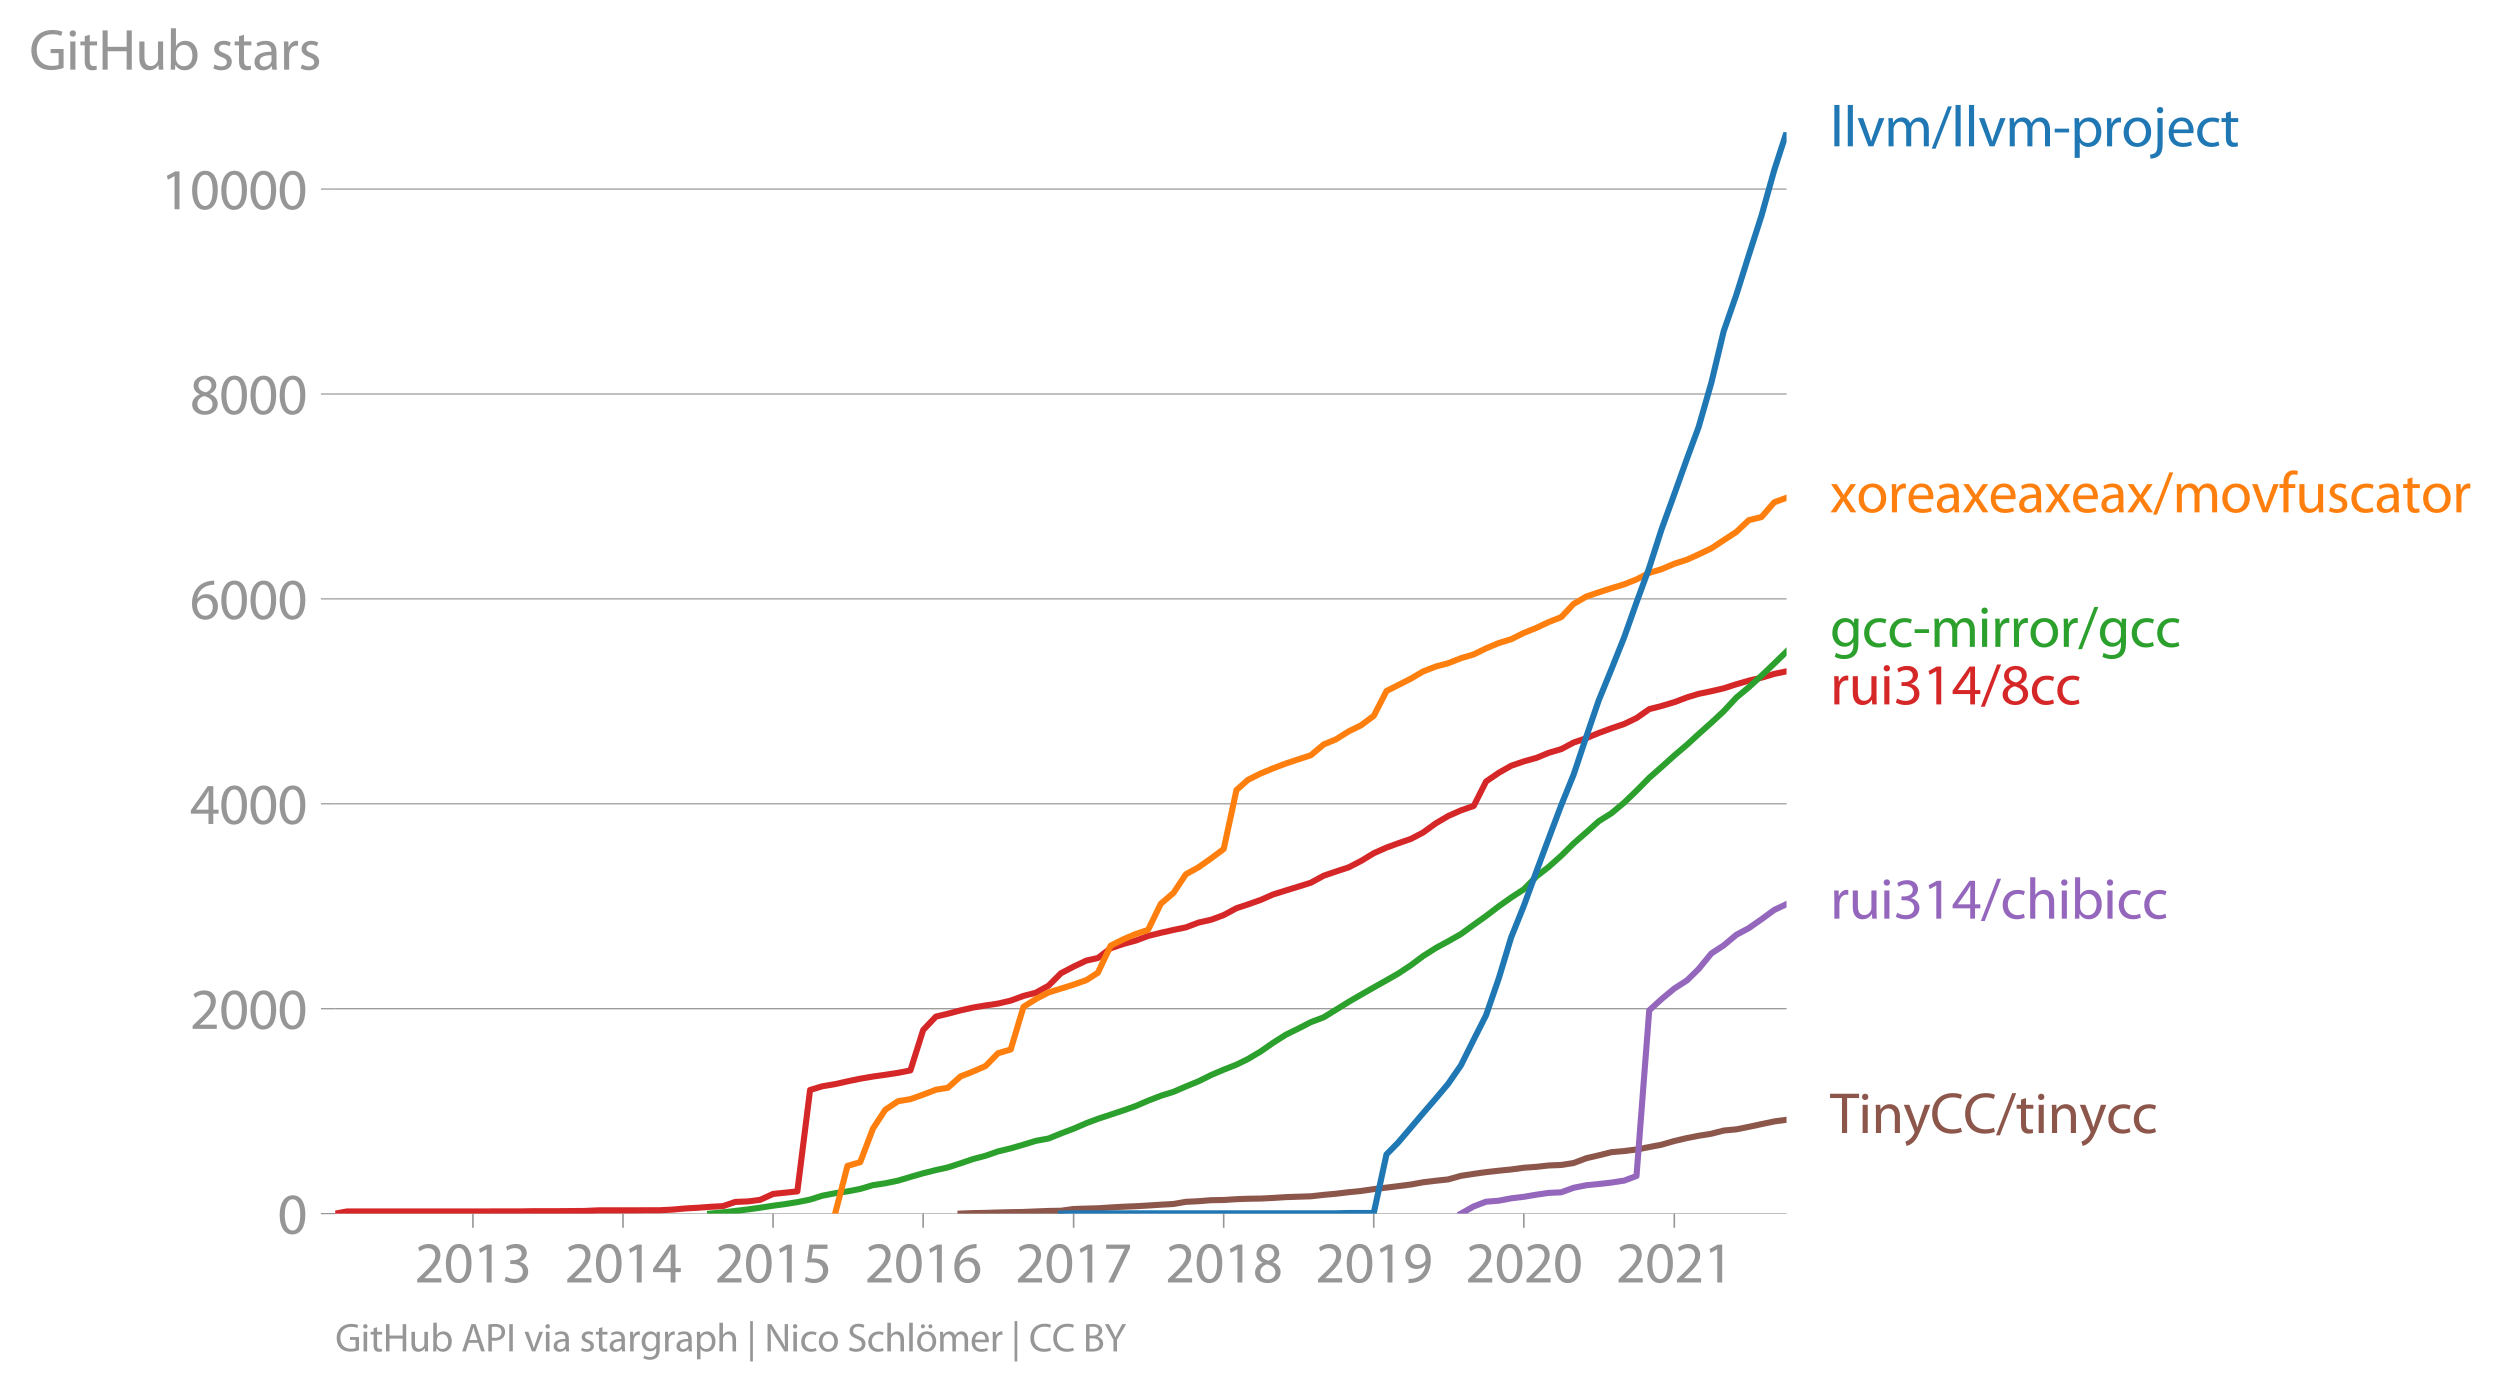 <svg height="456.194" viewBox="0 0 615.148 342.145" width="820.197" xmlns="http://www.w3.org/2000/svg" xmlns:xlink="http://www.w3.org/1999/xlink"><defs><style>*{stroke-linecap:butt;stroke-linejoin:round}</style></defs><g id="figure_1"><path d="M0 342.145h615.148V0H0z" style="fill:none" id="patch_1"/><g id="axes_1"><path d="M82.476 298.618h357.12V32.506H82.476z" style="fill:none" id="patch_2"/><g id="matplotlib.axis_1"><g id="xtick_1"><g id="line2d_1"><defs><path d="M0 0v3.5" id="me1bd18960f" style="stroke:#969696;stroke-width:.4"/></defs><use style="fill:#969696;stroke:#969696;stroke-width:.4" x="116.367" xlink:href="#me1bd18960f" y="298.618"/></g><g style="fill:#969696" transform="matrix(.14 0 0 -.14 102.004 315.558)" id="text_1"><defs><path d="M2944 0v467H1075v13l333 307c877 845 1434 1466 1434 2234 0 595-378 1209-1274 1209-480 0-890-179-1178-422l180-397c192 160 505 352 883 352 621 0 825-390 825-813-6-627-486-1164-1548-2176L288 346V0h2656z" id="MyriadPro-Regular-32" transform="scale(.016)"/><path d="M1677 4230c-845 0-1447-768-1447-2163C243 691 794-70 1606-70c922 0 1447 780 1447 2195 0 1325-499 2105-1376 2105zm-32-435c582 0 845-672 845-1696 0-1062-276-1734-852-1734-512 0-844 614-844 1696 0 1133 358 1734 851 1734z" id="MyriadPro-Regular-30" transform="scale(.016)"/><path d="M1510 0h544v4160h-480l-908-486 108-429 724 390h12V0z" id="MyriadPro-Regular-31" transform="scale(.016)"/><path d="M269 211C474 77 883-70 1350-70c999 0 1517 582 1517 1248 0 582-416 966-928 1068v13c512 186 768 551 768 979 0 506-371 992-1190 992-448 0-871-160-1088-320l147-409c179 128 499 275 832 275 518 0 730-294 730-627 0-493-519-704-928-704H896v-423h314c544 0 1068-249 1075-832 6-345-218-806-941-806-390 0-762 160-922 262L269 211z" id="MyriadPro-Regular-33" transform="scale(.016)"/></defs><use xlink:href="#MyriadPro-Regular-32"/><use x="51.3" xlink:href="#MyriadPro-Regular-30"/><use x="102.6" xlink:href="#MyriadPro-Regular-31"/><use x="153.9" xlink:href="#MyriadPro-Regular-33"/></g></g><g id="xtick_2"><use style="fill:#969696;stroke:#969696;stroke-width:.4" x="153.293" xlink:href="#me1bd18960f" y="298.618" id="line2d_2"/><g style="fill:#969696" transform="matrix(.14 0 0 -.14 138.93 315.558)" id="text_2"><defs><path d="M2560 0v1133h582v441h-582v2586h-608L96 1504v-371h1933V0h531zM666 1574v13l1017 1415c115 192 218 371 346 614h19c-13-218-19-435-19-653V1574H666z" id="MyriadPro-Regular-34" transform="scale(.016)"/></defs><use xlink:href="#MyriadPro-Regular-32"/><use x="51.3" xlink:href="#MyriadPro-Regular-30"/><use x="102.6" xlink:href="#MyriadPro-Regular-31"/><use x="153.9" xlink:href="#MyriadPro-Regular-34"/></g></g><g id="xtick_3"><use style="fill:#969696;stroke:#969696;stroke-width:.4" x="190.219" xlink:href="#me1bd18960f" y="298.618" id="line2d_3"/><g style="fill:#969696" transform="matrix(.14 0 0 -.14 175.856 315.558)" id="text_3"><defs><path d="M2771 4160H781L512 2163c154 19 339 45 576 45 832 0 1190-384 1197-922 0-556-455-902-986-902-377 0-717 128-889 230L269 186C467 58 851-70 1306-70c902 0 1548 608 1548 1420 0 525-268 884-595 1069-256 154-576 224-896 224-153 0-243-13-339-25l160 1068h1587v474z" id="MyriadPro-Regular-35" transform="scale(.016)"/></defs><use xlink:href="#MyriadPro-Regular-32"/><use x="51.3" xlink:href="#MyriadPro-Regular-30"/><use x="102.6" xlink:href="#MyriadPro-Regular-31"/><use x="153.9" xlink:href="#MyriadPro-Regular-35"/></g></g><g id="xtick_4"><use style="fill:#969696;stroke:#969696;stroke-width:.4" x="227.145" xlink:href="#me1bd18960f" y="298.618" id="line2d_4"/><g style="fill:#969696" transform="matrix(.14 0 0 -.14 212.782 315.558)" id="text_4"><defs><path d="M2662 4224c-102 0-243-6-409-32-525-64-986-275-1331-614-410-410-704-1056-704-1876C218 621 800-70 1690-70c864 0 1382 704 1382 1465 0 813-518 1344-1254 1344-461 0-807-217-1005-480h-19c96 685 563 1331 1446 1479 160 25 307 32 422 25v461zM1690 365c-589 0-903 505-916 1190 0 103 26 186 64 250 154 301 468 512 807 512 518 0 857-359 857-954s-326-998-806-998h-6z" id="MyriadPro-Regular-36" transform="scale(.016)"/></defs><use xlink:href="#MyriadPro-Regular-32"/><use x="51.3" xlink:href="#MyriadPro-Regular-30"/><use x="102.6" xlink:href="#MyriadPro-Regular-31"/><use x="153.9" xlink:href="#MyriadPro-Regular-36"/></g></g><g id="xtick_5"><use style="fill:#969696;stroke:#969696;stroke-width:.4" x="264.172" xlink:href="#me1bd18960f" y="298.618" id="line2d_5"/><g style="fill:#969696" transform="matrix(.14 0 0 -.14 249.81 315.558)" id="text_5"><defs><path d="M365 4160v-467h2035v-13L595 0h583l1811 3789v371H365z" id="MyriadPro-Regular-37" transform="scale(.016)"/></defs><use xlink:href="#MyriadPro-Regular-32"/><use x="51.3" xlink:href="#MyriadPro-Regular-30"/><use x="102.6" xlink:href="#MyriadPro-Regular-31"/><use x="153.9" xlink:href="#MyriadPro-Regular-37"/></g></g><g id="xtick_6"><use style="fill:#969696;stroke:#969696;stroke-width:.4" x="301.098" xlink:href="#me1bd18960f" y="298.618" id="line2d_6"/><g style="fill:#969696" transform="matrix(.14 0 0 -.14 286.735 315.558)" id="text_6"><defs><path d="M1062 2170c-512-218-825-589-825-1114C237 448 762-70 1632-70c794 0 1414 486 1414 1209 0 506-320 871-838 1075v20c512 243 685 620 685 972 0 519-403 1024-1210 1024-729 0-1286-448-1286-1107 0-358 198-717 659-934l6-19zm583-1831c-531 0-851 371-832 794 0 397 262 717 749 857 563-160 915-403 915-908 0-423-327-743-832-743zm6 3488c506 0 704-345 704-678 0-378-275-634-633-755-480 128-794 352-794 768 0 358 256 665 723 665z" id="MyriadPro-Regular-38" transform="scale(.016)"/></defs><use xlink:href="#MyriadPro-Regular-32"/><use x="51.3" xlink:href="#MyriadPro-Regular-30"/><use x="102.6" xlink:href="#MyriadPro-Regular-31"/><use x="153.9" xlink:href="#MyriadPro-Regular-38"/></g></g><g id="xtick_7"><use style="fill:#969696;stroke:#969696;stroke-width:.4" x="338.024" xlink:href="#me1bd18960f" y="298.618" id="line2d_7"/><g style="fill:#969696" transform="matrix(.14 0 0 -.14 323.661 315.558)" id="text_7"><defs><path d="M614-64c135-6 314 0 519 32 448 51 889 243 1209 557 410 397 717 1037 717 1952 0 1062-525 1753-1376 1753S262 3539 262 2752c0-710 480-1274 1229-1274 416 0 749 167 979 448h20c-77-492-276-857-551-1107-237-224-544-358-870-403-192-19-333-32-455-19V-64zm1024 3866c589 0 852-544 852-1255 0-89-20-153-52-205-147-249-441-435-819-435-486 0-800 365-800 883 0 589 339 1012 813 1012h6z" id="MyriadPro-Regular-39" transform="scale(.016)"/></defs><use xlink:href="#MyriadPro-Regular-32"/><use x="51.3" xlink:href="#MyriadPro-Regular-30"/><use x="102.6" xlink:href="#MyriadPro-Regular-31"/><use x="153.9" xlink:href="#MyriadPro-Regular-39"/></g></g><g id="xtick_8"><use style="fill:#969696;stroke:#969696;stroke-width:.4" x="374.95" xlink:href="#me1bd18960f" y="298.618" id="line2d_8"/><g style="fill:#969696" transform="matrix(.14 0 0 -.14 360.587 315.558)" id="text_8"><use xlink:href="#MyriadPro-Regular-32"/><use x="51.3" xlink:href="#MyriadPro-Regular-30"/><use x="102.6" xlink:href="#MyriadPro-Regular-32"/><use x="153.9" xlink:href="#MyriadPro-Regular-30"/></g></g><g id="xtick_9"><use style="fill:#969696;stroke:#969696;stroke-width:.4" x="411.978" xlink:href="#me1bd18960f" y="298.618" id="line2d_9"/><g style="fill:#969696" transform="matrix(.14 0 0 -.14 397.614 315.558)" id="text_9"><use xlink:href="#MyriadPro-Regular-32"/><use x="51.3" xlink:href="#MyriadPro-Regular-30"/><use x="102.6" xlink:href="#MyriadPro-Regular-32"/><use x="153.9" xlink:href="#MyriadPro-Regular-31"/></g></g></g><g id="matplotlib.axis_2"><g id="ytick_1"><path clip-path="url(#peff547cd33)" d="M82.476 298.618h357.12" style="fill:none;stroke:#969696;stroke-linecap:square;stroke-width:.3" id="line2d_10"/><g id="line2d_11"><defs><path d="M0 0h-3.5" id="m2c2abea823" style="stroke:#969696;stroke-width:.3"/></defs><use style="fill:#969696;stroke:#969696;stroke-width:.3" x="82.476" xlink:href="#m2c2abea823" y="298.618"/></g><use xlink:href="#MyriadPro-Regular-30" style="fill:#969696" transform="matrix(.14 0 0 -.14 68.295 303.588)" id="text_10"/></g><g id="ytick_2"><path clip-path="url(#peff547cd33)" d="M82.476 248.2h357.12" style="fill:none;stroke:#969696;stroke-linecap:square;stroke-width:.3" id="line2d_12"/><use style="fill:#969696;stroke:#969696;stroke-width:.3" x="82.476" xlink:href="#m2c2abea823" y="248.199" id="line2d_13"/><g style="fill:#969696" transform="matrix(.14 0 0 -.14 46.75 253.17)" id="text_11"><use xlink:href="#MyriadPro-Regular-32"/><use x="51.3" xlink:href="#MyriadPro-Regular-30"/><use x="102.6" xlink:href="#MyriadPro-Regular-30"/><use x="153.9" xlink:href="#MyriadPro-Regular-30"/></g></g><g id="ytick_3"><path clip-path="url(#peff547cd33)" d="M82.476 197.78h357.12" style="fill:none;stroke:#969696;stroke-linecap:square;stroke-width:.3" id="line2d_14"/><use style="fill:#969696;stroke:#969696;stroke-width:.3" x="82.476" xlink:href="#m2c2abea823" y="197.78" id="line2d_15"/><g style="fill:#969696" transform="matrix(.14 0 0 -.14 46.75 202.75)" id="text_12"><use xlink:href="#MyriadPro-Regular-34"/><use x="51.3" xlink:href="#MyriadPro-Regular-30"/><use x="102.6" xlink:href="#MyriadPro-Regular-30"/><use x="153.9" xlink:href="#MyriadPro-Regular-30"/></g></g><g id="ytick_4"><path clip-path="url(#peff547cd33)" d="M82.476 147.361h357.12" style="fill:none;stroke:#969696;stroke-linecap:square;stroke-width:.3" id="line2d_16"/><use style="fill:#969696;stroke:#969696;stroke-width:.3" x="82.476" xlink:href="#m2c2abea823" y="147.361" id="line2d_17"/><g style="fill:#969696" transform="matrix(.14 0 0 -.14 46.75 152.331)" id="text_13"><use xlink:href="#MyriadPro-Regular-36"/><use x="51.3" xlink:href="#MyriadPro-Regular-30"/><use x="102.6" xlink:href="#MyriadPro-Regular-30"/><use x="153.9" xlink:href="#MyriadPro-Regular-30"/></g></g><g id="ytick_5"><path clip-path="url(#peff547cd33)" d="M82.476 96.942h357.12" style="fill:none;stroke:#969696;stroke-linecap:square;stroke-width:.3" id="line2d_18"/><use style="fill:#969696;stroke:#969696;stroke-width:.3" x="82.476" xlink:href="#m2c2abea823" y="96.942" id="line2d_19"/><g style="fill:#969696" transform="matrix(.14 0 0 -.14 46.75 101.912)" id="text_14"><use xlink:href="#MyriadPro-Regular-38"/><use x="51.3" xlink:href="#MyriadPro-Regular-30"/><use x="102.6" xlink:href="#MyriadPro-Regular-30"/><use x="153.9" xlink:href="#MyriadPro-Regular-30"/></g></g><g id="ytick_6"><path clip-path="url(#peff547cd33)" d="M82.476 46.523h357.12" style="fill:none;stroke:#969696;stroke-linecap:square;stroke-width:.3" id="line2d_20"/><use style="fill:#969696;stroke:#969696;stroke-width:.3" x="82.476" xlink:href="#m2c2abea823" y="46.523" id="line2d_21"/><g style="fill:#969696" transform="matrix(.14 0 0 -.14 39.568 51.493)" id="text_15"><use xlink:href="#MyriadPro-Regular-31"/><use x="51.3" xlink:href="#MyriadPro-Regular-30"/><use x="102.6" xlink:href="#MyriadPro-Regular-30"/><use x="153.9" xlink:href="#MyriadPro-Regular-30"/><use x="205.2" xlink:href="#MyriadPro-Regular-30"/></g></g><g style="fill:#969696" transform="matrix(.14 0 0 -.14 7.2 17.14)" id="text_16"><defs><path d="M3770 2266H2349v-448h877V531c-128-64-378-115-743-115-1005 0-1664 646-1664 1741 0 1081 685 1734 1735 1734 435 0 723-83 953-185l135 454c-186 90-576 198-1076 198-1446 0-2329-940-2336-2227 0-672 231-1248 602-1606 422-403 960-570 1613-570 582 0 1075 147 1325 237v2074z" id="MyriadPro-Regular-47" transform="scale(.016)"/><path d="M1030 0v3098H467V0h563zM749 4320c-205 0-352-154-352-352 0-192 141-346 339-346 224 0 365 154 358 346 0 198-134 352-345 352z" id="MyriadPro-Regular-69" transform="scale(.016)"/><path d="M595 3667v-569H115v-429h480V979c0-365 58-640 218-806C947 19 1158-70 1421-70c217 0 390 38 499 83l-26 422c-83-25-172-38-326-38-314 0-422 217-422 601v1671h806v429h-806v742l-551-173z" id="MyriadPro-Regular-74" transform="scale(.016)"/><path d="M486 4314V0h557v2022h2087V0h563v4314h-563V2509H1043v1805H486z" id="MyriadPro-Regular-48" transform="scale(.016)"/><path d="M3059 3098h-563V1197c0-103-19-205-51-288-103-250-365-512-743-512-512 0-691 397-691 985v1716H448V1286C448 198 1030-70 1517-70c550 0 877 326 1024 576h13l32-506h499c-19 243-26 525-26 845v2253z" id="MyriadPro-Regular-75" transform="scale(.016)"/><path d="M467 800c0-275-13-589-25-800h486l26 512h19c230-410 589-582 1037-582 691 0 1388 550 1388 1657 7 941-537 1581-1305 1581-499 0-858-224-1056-570h-13v1946H467V800zm557 998c0 90 19 167 32 231 115 429 474 691 858 691 601 0 921-531 921-1152 0-710-352-1190-941-1190-409 0-736 268-844 659-13 64-26 134-26 205v556z" id="MyriadPro-Regular-62" transform="scale(.016)"/><path d="M250 147C467 19 781-70 1120-70c736 0 1158 390 1158 934 0 461-275 730-812 934-404 154-589 269-589 525 0 231 185 423 518 423 288 0 512-103 634-180l141 410c-173 102-448 192-762 192-666 0-1069-410-1069-909 0-371 263-678 819-877 416-153 576-300 576-569 0-256-192-461-601-461-282 0-576 115-743 224L250 147z" id="MyriadPro-Regular-73" transform="scale(.016)"/><path d="M2643 1901c0 621-230 1267-1177 1267-391 0-762-109-1018-275l128-371c218 140 518 230 806 230 634 0 704-461 704-717v-64C890 1978 224 1568 224 819c0-448 320-889 947-889 442 0 775 217 947 460h20l44-390h512c-38 211-51 474-51 742v1159zm-544-858c0-57-13-121-32-179-89-262-345-518-749-518-288 0-531 172-531 537 0 602 698 711 1312 698v-538z" id="MyriadPro-Regular-61" transform="scale(.016)"/><path d="M467 0h557v1651c0 96 13 186 26 263 76 422 358 723 755 723 77 0 134-7 192-19v531c-51 13-96 19-160 19-378 0-717-262-858-678h-25l-20 608H442c19-288 25-602 25-967V0z" id="MyriadPro-Regular-72" transform="scale(.016)"/></defs><use xlink:href="#MyriadPro-Regular-47"/><use x="64.6" xlink:href="#MyriadPro-Regular-69"/><use x="88" xlink:href="#MyriadPro-Regular-74"/><use x="121.1" xlink:href="#MyriadPro-Regular-48"/><use x="186.3" xlink:href="#MyriadPro-Regular-75"/><use x="241.4" xlink:href="#MyriadPro-Regular-62"/><use x="298.3" xlink:href="#MyriadPro-Regular-20"/><use x="319.5" xlink:href="#MyriadPro-Regular-73"/><use x="359.1" xlink:href="#MyriadPro-Regular-74"/><use x="392.2" xlink:href="#MyriadPro-Regular-61"/><use x="440.4" xlink:href="#MyriadPro-Regular-72"/><use x="473.1" xlink:href="#MyriadPro-Regular-73"/></g></g><path clip-path="url(#peff547cd33)" d="m236.351 298.618 3.035-.126 3.137-.05 3.035-.101 3.136-.076 3.136-.05 3.035-.126 3.136-.126 3.035-.05 3.136-.43 3.137-.1 2.832-.076 3.136-.201 3.035-.177 3.137-.126 3.035-.176 3.136-.202 3.136-.176 3.035-.53 3.136-.151 3.035-.252 3.136-.05 3.137-.202 2.832-.101 3.136-.05 3.035-.152 3.137-.201 3.035-.101 3.136-.101 3.136-.353 3.035-.277 3.136-.379 3.035-.302 3.136-.454 3.137-.378 2.832-.353 3.136-.403 3.035-.555 3.137-.378 3.035-.328 3.136-.882 3.136-.48 3.035-.428 3.136-.353 3.035-.302 3.136-.429 3.137-.227 2.933-.327 3.137-.126 3.035-.48 3.136-1.184 3.035-.706 3.136-.781 3.136-.278 3.035-.378 3.136-.605 3.035-.58 3.137-.907 3.136-.731 2.832-.555 3.137-.504 3.035-.782 3.136-.302 3.035-.605 3.136-.68 3.136-.656 3.035-.404" style="fill:none;stroke:#8c564b;stroke-linecap:square;stroke-width:1.5" id="line2d_22"/><path clip-path="url(#peff547cd33)" d="m359.472 298.618 3.136-1.764 3.035-1.16 3.136-.252 3.035-.58 3.136-.378 3.137-.53 2.933-.428 3.137-.151 3.035-1.11 3.136-.63 3.035-.302 3.136-.353 3.136-.48 3.035-1.134 3.136-40.763 3.035-2.774 3.137-2.596 3.136-2.017 2.832-2.773 3.137-3.832 3.035-1.991 3.136-2.622 3.035-1.614 3.136-2.193 3.136-2.294 3.035-1.437" style="fill:none;stroke:#9467bd;stroke-linecap:square;stroke-width:1.5" id="line2d_23"/><path clip-path="url(#peff547cd33)" d="m82.476 298.618 2.934-.53h34.093l2.833-.024h6.171l3.136-.05h6.172l3.136-.026 3.035-.025 3.136-.151h9.307l2.833-.026h3.136l3.035-.15 3.136-.278 3.035-.177 3.137-.227 3.136-.176 3.035-1.034 3.136-.126 3.035-.403 3.136-1.437 3.136-.328 2.833-.302 3.136-24.958 3.035-.907 3.136-.53 3.036-.68 3.136-.656 3.136-.53 3.035-.428 3.136-.479 3.035-.605 3.136-9.932 3.136-3.303 2.934-.706 3.136-.831 3.035-.681 3.137-.53 3.035-.453 3.136-.731 3.136-1.16 3.035-.782 3.136-1.739 3.035-3.05 3.136-1.639 3.137-1.487 2.832-.63 3.136-2.395 3.035-1.034 3.137-.857 3.035-1.135 3.136-.781 3.136-.706 3.035-.63 3.136-1.185 3.035-.68 3.136-1.16 3.137-1.69 2.832-.932 3.136-1.11 3.035-1.335 3.137-.984 3.035-.932 3.136-.984 3.136-1.714 3.035-1.033 3.136-1.034 3.035-1.563 3.136-1.916 3.137-1.386 2.832-1.034 3.136-1.084 3.035-1.588 3.137-2.27 3.035-1.789 3.136-1.387 3.136-1.084 3.035-6.025 3.136-2.142 3.035-1.715 3.136-1.084 3.137-.882 2.933-1.21 3.137-.933 3.035-1.613 3.136-1.084 3.035-1.26 3.136-1.16 3.136-1.06 3.035-1.461 3.136-2.194 3.035-.781 3.137-.933 3.136-1.185 2.832-.857 3.137-.655 3.035-.706 3.136-1.008 3.035-.883 3.136-.73 3.136-.934 3.035-.63" style="fill:none;stroke:#d62728;stroke-linecap:square;stroke-width:1.5" id="line2d_24"/><g style="fill:#1f77b4" transform="matrix(.14 0 0 -.14 450.31 36)" id="text_17"><defs><path d="M467 0h563v4544H467V0z" id="MyriadPro-Regular-6c" transform="scale(.016)"/><path d="M83 3098 1261 0h537l1216 3098h-588l-602-1741c-102-282-192-538-262-794h-20c-64 256-147 512-249 794L685 3098H83z" id="MyriadPro-Regular-76" transform="scale(.016)"/><path d="M467 0h551v1869c0 96 12 192 44 275 90 282 346 563 698 563 429 0 646-358 646-851V0h551v1914c0 102 19 204 45 281 96 275 345 512 665 512 455 0 672-358 672-953V0h551v1824c0 1075-608 1344-1018 1344-294 0-499-77-685-218-128-96-249-230-345-403h-13c-135 365-455 621-877 621-512 0-800-275-973-570h-19l-26 500H442c19-256 25-519 25-839V0z" id="MyriadPro-Regular-6d" transform="scale(.016)"/><path d="m422-256 1792 4640h-435L-6-256h428z" id="MyriadPro-Regular-2f" transform="scale(.016)"/><path d="M192 1939v-416h1581v416H192z" id="MyriadPro-Regular-2d" transform="scale(.016)"/><path d="M467-1267h557V416h13c185-307 544-486 953-486 730 0 1408 550 1408 1664 0 940-563 1574-1312 1574-505 0-870-224-1100-602h-13l-26 532H442c12-295 25-615 25-1012v-3353zm557 3059c0 77 19 160 38 230 109 423 468 698 852 698 595 0 921-531 921-1152 0-710-345-1197-941-1197-403 0-742 269-844 659-13 71-26 148-26 231v531z" id="MyriadPro-Regular-70" transform="scale(.016)"/><path d="M1779 3168c-857 0-1536-608-1536-1645C243 544 890-70 1728-70c749 0 1542 499 1542 1644 0 948-601 1594-1491 1594zm-13-422c666 0 928-666 928-1191 0-697-403-1203-940-1203-551 0-941 512-941 1190 0 589 288 1204 953 1204z" id="MyriadPro-Regular-6f" transform="scale(.016)"/><path d="M-230-1350c300 0 710 102 960 352 275 281 371 672 371 1273v2823H538V493c0-743-58-992-212-1165C192-819-32-890-288-909l58-441zM826 4320c-212 0-359-154-359-352 0-186 135-346 346-346 224 0 358 160 352 346 0 198-135 352-339 352z" id="MyriadPro-Regular-6a" transform="scale(.016)"/><path d="M2957 1446c6 58 19 148 19 263 0 569-269 1459-1280 1459-902 0-1453-736-1453-1670C243 563 813-70 1766-70c493 0 832 108 1031 198l-96 403c-211-89-455-160-858-160-563 0-1049 314-1062 1075h2176zM787 1850c45 390 295 915 864 915 634 0 787-557 781-915H787z" id="MyriadPro-Regular-65" transform="scale(.016)"/><path d="M2579 538c-160-71-371-154-691-154-614 0-1075 442-1075 1158 0 647 384 1172 1094 1172 307 0 519-71 653-148l128 436c-154 76-448 160-781 160-1011 0-1664-692-1664-1645C243 570 851-70 1786-70c416 0 742 108 889 185l-96 423z" id="MyriadPro-Regular-63" transform="scale(.016)"/></defs><use xlink:href="#MyriadPro-Regular-6c"/><use x="23.6" xlink:href="#MyriadPro-Regular-6c"/><use x="47.2" xlink:href="#MyriadPro-Regular-76"/><use x="95.3" xlink:href="#MyriadPro-Regular-6d"/><use x="178.7" xlink:href="#MyriadPro-Regular-2f"/><use x="213" xlink:href="#MyriadPro-Regular-6c"/><use x="236.6" xlink:href="#MyriadPro-Regular-6c"/><use x="260.2" xlink:href="#MyriadPro-Regular-76"/><use x="308.3" xlink:href="#MyriadPro-Regular-6d"/><use x="391.7" xlink:href="#MyriadPro-Regular-2d"/><use x="422.4" xlink:href="#MyriadPro-Regular-70"/><use x="479.3" xlink:href="#MyriadPro-Regular-72"/><use x="512" xlink:href="#MyriadPro-Regular-6f"/><use x="566.9" xlink:href="#MyriadPro-Regular-6a"/><use x="591.2" xlink:href="#MyriadPro-Regular-65"/><use x="641.3" xlink:href="#MyriadPro-Regular-63"/><use x="686.1" xlink:href="#MyriadPro-Regular-74"/></g><g style="fill:#ff7f0e" transform="matrix(.14 0 0 -.14 450.31 126.063)" id="text_18"><defs><path d="m102 3098 1050-1517L51 0h621l448 698c115 185 224 345 326 537h13c109-185 211-358 333-537L2246 0h640L1798 1600l1056 1498h-608l-435-660c-102-166-205-326-307-512h-19c-103 173-199 333-314 506l-441 666H102z" id="MyriadPro-Regular-78" transform="scale(.016)"/><path d="M1082 0v2669h748v429h-748v166c0 474 121 896 601 896 160 0 275-32 359-70l76 435c-108 45-281 89-480 89-262 0-544-83-755-288-262-249-358-646-358-1081v-147H90v-429h435V0h557z" id="MyriadPro-Regular-66" transform="scale(.016)"/></defs><use xlink:href="#MyriadPro-Regular-78"/><use x="46.3" xlink:href="#MyriadPro-Regular-6f"/><use x="101.2" xlink:href="#MyriadPro-Regular-72"/><use x="133.9" xlink:href="#MyriadPro-Regular-65"/><use x="184" xlink:href="#MyriadPro-Regular-61"/><use x="232.2" xlink:href="#MyriadPro-Regular-78"/><use x="278.5" xlink:href="#MyriadPro-Regular-65"/><use x="328.6" xlink:href="#MyriadPro-Regular-61"/><use x="376.8" xlink:href="#MyriadPro-Regular-78"/><use x="423.1" xlink:href="#MyriadPro-Regular-65"/><use x="473.2" xlink:href="#MyriadPro-Regular-61"/><use x="521.4" xlink:href="#MyriadPro-Regular-78"/><use x="567.7" xlink:href="#MyriadPro-Regular-2f"/><use x="602" xlink:href="#MyriadPro-Regular-6d"/><use x="685.4" xlink:href="#MyriadPro-Regular-6f"/><use x="740.3" xlink:href="#MyriadPro-Regular-76"/><use x="788.4" xlink:href="#MyriadPro-Regular-66"/><use x="817.6" xlink:href="#MyriadPro-Regular-75"/><use x="872.7" xlink:href="#MyriadPro-Regular-73"/><use x="912.3" xlink:href="#MyriadPro-Regular-63"/><use x="957.1" xlink:href="#MyriadPro-Regular-61"/><use x="1005.3" xlink:href="#MyriadPro-Regular-74"/><use x="1038.4" xlink:href="#MyriadPro-Regular-6f"/><use x="1093.3" xlink:href="#MyriadPro-Regular-72"/></g><g style="fill:#2ca02c" transform="matrix(.14 0 0 -.14 450.31 159.168)" id="text_19"><defs><path d="M3110 2246c0 378 13 628 26 852h-493l-25-468h-13c-135 256-429 538-967 538-710 0-1395-595-1395-1645C243 666 794 13 1562 13c480 0 812 230 985 518h13V186c0-781-422-1082-998-1082-384 0-704 115-909 243l-141-429c250-166 659-256 1030-256 391 0 826 90 1127 372 301 268 441 704 441 1414v1798zm-556-928c0-96-13-204-45-300-122-359-435-576-781-576-608 0-915 505-915 1113 0 717 384 1171 921 1171 410 0 685-268 788-595 25-77 32-160 32-256v-557z" id="MyriadPro-Regular-67" transform="scale(.016)"/></defs><use xlink:href="#MyriadPro-Regular-67"/><use x="55.9" xlink:href="#MyriadPro-Regular-63"/><use x="100.7" xlink:href="#MyriadPro-Regular-63"/><use x="145.5" xlink:href="#MyriadPro-Regular-2d"/><use x="176.2" xlink:href="#MyriadPro-Regular-6d"/><use x="259.6" xlink:href="#MyriadPro-Regular-69"/><use x="283" xlink:href="#MyriadPro-Regular-72"/><use x="315.7" xlink:href="#MyriadPro-Regular-72"/><use x="348.4" xlink:href="#MyriadPro-Regular-6f"/><use x="403.3" xlink:href="#MyriadPro-Regular-72"/><use x="436" xlink:href="#MyriadPro-Regular-2f"/><use x="470.3" xlink:href="#MyriadPro-Regular-67"/><use x="526.2" xlink:href="#MyriadPro-Regular-63"/><use x="571" xlink:href="#MyriadPro-Regular-63"/></g><g style="fill:#d62728" transform="matrix(.14 0 0 -.14 450.31 173.323)" id="text_20"><use xlink:href="#MyriadPro-Regular-72"/><use x="32.7" xlink:href="#MyriadPro-Regular-75"/><use x="87.8" xlink:href="#MyriadPro-Regular-69"/><use x="111.2" xlink:href="#MyriadPro-Regular-33"/><use x="162.5" xlink:href="#MyriadPro-Regular-31"/><use x="213.8" xlink:href="#MyriadPro-Regular-34"/><use x="265.1" xlink:href="#MyriadPro-Regular-2f"/><use x="299.4" xlink:href="#MyriadPro-Regular-38"/><use x="350.7" xlink:href="#MyriadPro-Regular-63"/><use x="395.5" xlink:href="#MyriadPro-Regular-63"/></g><g style="fill:#9467bd" transform="matrix(.14 0 0 -.14 450.31 226.044)" id="text_21"><defs><path d="M467 0h563v1869c0 109 7 192 39 269 102 307 390 563 755 563 531 0 717-423 717-922V0h563v1843c0 1069-666 1325-1082 1325-211 0-409-64-576-160-172-96-313-237-403-397h-13v1933H467V0z" id="MyriadPro-Regular-68" transform="scale(.016)"/></defs><use xlink:href="#MyriadPro-Regular-72"/><use x="32.7" xlink:href="#MyriadPro-Regular-75"/><use x="87.8" xlink:href="#MyriadPro-Regular-69"/><use x="111.2" xlink:href="#MyriadPro-Regular-33"/><use x="162.5" xlink:href="#MyriadPro-Regular-31"/><use x="213.8" xlink:href="#MyriadPro-Regular-34"/><use x="265.1" xlink:href="#MyriadPro-Regular-2f"/><use x="299.4" xlink:href="#MyriadPro-Regular-63"/><use x="344.2" xlink:href="#MyriadPro-Regular-68"/><use x="399.7" xlink:href="#MyriadPro-Regular-69"/><use x="423.1" xlink:href="#MyriadPro-Regular-62"/><use x="480" xlink:href="#MyriadPro-Regular-69"/><use x="503.4" xlink:href="#MyriadPro-Regular-63"/><use x="548.2" xlink:href="#MyriadPro-Regular-63"/></g><g style="fill:#8c564b" transform="matrix(.14 0 0 -.14 450.31 278.789)" id="text_22"><defs><path d="M1306 0h563v3840h1318v474H-6v-474h1312V0z" id="MyriadPro-Regular-54" transform="scale(.016)"/><path d="M467 0h563v1862c0 96 13 192 39 263 96 313 384 576 755 576 531 0 717-416 717-915V0h563v1850c0 1062-666 1318-1094 1318-512 0-871-288-1024-582h-13l-32 512H442c19-256 25-519 25-839V0z" id="MyriadPro-Regular-6e" transform="scale(.016)"/><path d="M58 3098 1203 243c26-70 39-115 39-147s-20-77-45-134c-128-288-320-506-474-628-166-140-352-230-493-275l141-473c141 25 416 121 691 364 384 333 660 877 1063 1940l845 2208h-596l-614-1818c-77-224-141-461-198-646h-13c-51 185-128 428-199 633L672 3098H58z" id="MyriadPro-Regular-79" transform="scale(.016)"/><path d="M3386 582c-224-108-570-179-909-179-1050 0-1658 679-1658 1735 0 1132 672 1779 1683 1779 359 0 660-77 871-179l134 454c-147 77-486 192-1024 192-1337 0-2253-915-2253-2266C230 704 1146-70 2362-70c524 0 934 108 1139 211l-115 441z" id="MyriadPro-Regular-43" transform="scale(.016)"/></defs><use xlink:href="#MyriadPro-Regular-54"/><use x="49.7" xlink:href="#MyriadPro-Regular-69"/><use x="73.1" xlink:href="#MyriadPro-Regular-6e"/><use x="128.6" xlink:href="#MyriadPro-Regular-79"/><use x="175.7" xlink:href="#MyriadPro-Regular-43"/><use x="233.7" xlink:href="#MyriadPro-Regular-43"/><use x="291.7" xlink:href="#MyriadPro-Regular-2f"/><use x="326" xlink:href="#MyriadPro-Regular-74"/><use x="359.1" xlink:href="#MyriadPro-Regular-69"/><use x="382.5" xlink:href="#MyriadPro-Regular-6e"/><use x="438" xlink:href="#MyriadPro-Regular-79"/><use x="485.1" xlink:href="#MyriadPro-Regular-63"/><use x="529.9" xlink:href="#MyriadPro-Regular-63"/></g><g style="fill:#969696" transform="matrix(.097 0 0 -.097 82.476 332.516)" id="text_23"><defs><path d="M2714 1357 3174 0h596L2298 4314h-672L160 0h576l448 1357h1530zm-1415 435 423 1248c83 262 153 525 217 781h13c64-250 128-506 224-787l422-1242H1299z" id="MyriadPro-Regular-41" transform="scale(.016)"/><path d="M486 0h557v1728c128-32 282-38 448-38 544 0 1024 160 1319 473 217 224 332 531 332 922 0 384-140 697-377 902-256 231-659 359-1210 359-448 0-800-39-1069-84V0zm557 3859c96 26 282 45 525 45 614 0 1018-275 1018-845 0-595-410-921-1082-921-186 0-339 12-461 44v1677z" id="MyriadPro-Regular-50" transform="scale(.016)"/><path d="M486 4314V0h557v4314H486z" id="MyriadPro-Regular-49" transform="scale(.016)"/><path d="M550 4800v-6400h429v6400H550z" id="MyriadPro-Regular-7c" transform="scale(.016)"/><path d="M1011 0v1843c0 717-13 1235-45 1779l20 7c217-467 505-960 806-1440L3162 0h563v4314h-525V2509c0-672 13-1197 64-1773l-13-6c-205 441-454 896-774 1401L1094 4314H486V0h525z" id="MyriadPro-Regular-4e" transform="scale(.016)"/><path d="M269 211C499 58 954-70 1370-70c1017 0 1510 582 1510 1248 0 633-371 985-1101 1267-595 230-857 429-857 832 0 294 224 646 812 646 391 0 679-128 820-205l153 455c-192 109-512 211-953 211-839 0-1396-499-1396-1171 0-608 436-973 1140-1223 582-224 812-454 812-857 0-435-332-736-902-736-384 0-749 128-998 281L269 211z" id="MyriadPro-Regular-53" transform="scale(.016)"/><path d="M1165 3648c185 0 313 154 313 326 0 186-134 327-313 327s-327-147-327-327c0-172 135-326 320-326h7zm1184 0c185 0 313 154 313 326 0 186-134 327-313 327s-320-147-320-327c0-172 128-326 313-326h7zm-570-480c-857 0-1536-608-1536-1645C243 544 890-70 1728-70c749 0 1542 499 1542 1644 0 948-601 1594-1491 1594zm-13-422c666 0 928-666 928-1191 0-697-403-1203-940-1203-551 0-941 512-941 1190 0 589 288 1204 953 1204z" id="MyriadPro-Regular-f6" transform="scale(.016)"/><path d="M486 13c186-26 480-51 864-51 704 0 1191 128 1492 403 217 211 364 493 364 864 0 640-480 979-889 1081v13c454 167 729 531 729 947 0 340-134 596-358 762-269 218-627 314-1184 314-390 0-774-39-1018-90V13zm557 3865c90 20 237 39 493 39 563 0 947-199 947-704 0-416-345-723-934-723h-506v1388zm0-1811h461c608 0 1114-243 1114-832 0-627-532-838-1108-838-198 0-358 6-467 25v1645z" id="MyriadPro-Regular-42" transform="scale(.016)"/><path d="M2010 0v1837l1446 2477h-634l-620-1191c-167-326-314-608-436-889h-12c-135 300-263 563-429 889L717 4314H83l1363-2484V0h564z" id="MyriadPro-Regular-59" transform="scale(.016)"/></defs><use xlink:href="#MyriadPro-Regular-47"/><use x="64.6" xlink:href="#MyriadPro-Regular-69"/><use x="88" xlink:href="#MyriadPro-Regular-74"/><use x="121.1" xlink:href="#MyriadPro-Regular-48"/><use x="186.3" xlink:href="#MyriadPro-Regular-75"/><use x="241.4" xlink:href="#MyriadPro-Regular-62"/><use x="298.3" xlink:href="#MyriadPro-Regular-20"/><use x="319.5" xlink:href="#MyriadPro-Regular-41"/><use x="380.7" xlink:href="#MyriadPro-Regular-50"/><use x="433.9" xlink:href="#MyriadPro-Regular-49"/><use x="457.8" xlink:href="#MyriadPro-Regular-20"/><use x="479" xlink:href="#MyriadPro-Regular-76"/><use x="527.1" xlink:href="#MyriadPro-Regular-69"/><use x="550.5" xlink:href="#MyriadPro-Regular-61"/><use x="598.7" xlink:href="#MyriadPro-Regular-20"/><use x="619.9" xlink:href="#MyriadPro-Regular-73"/><use x="659.5" xlink:href="#MyriadPro-Regular-74"/><use x="692.6" xlink:href="#MyriadPro-Regular-61"/><use x="740.8" xlink:href="#MyriadPro-Regular-72"/><use x="773.5" xlink:href="#MyriadPro-Regular-67"/><use x="829.4" xlink:href="#MyriadPro-Regular-72"/><use x="862.1" xlink:href="#MyriadPro-Regular-61"/><use x="910.3" xlink:href="#MyriadPro-Regular-70"/><use x="967.2" xlink:href="#MyriadPro-Regular-68"/><use x="1022.7" xlink:href="#MyriadPro-Regular-20"/><use x="1043.9" xlink:href="#MyriadPro-Regular-7c"/><use x="1067.8" xlink:href="#MyriadPro-Regular-20"/><use x="1089" xlink:href="#MyriadPro-Regular-4e"/><use x="1154.8" xlink:href="#MyriadPro-Regular-69"/><use x="1178.2" xlink:href="#MyriadPro-Regular-63"/><use x="1223" xlink:href="#MyriadPro-Regular-6f"/><use x="1277.9" xlink:href="#MyriadPro-Regular-20"/><use x="1299.1" xlink:href="#MyriadPro-Regular-53"/><use x="1348.4" xlink:href="#MyriadPro-Regular-63"/><use x="1393.2" xlink:href="#MyriadPro-Regular-68"/><use x="1448.7" xlink:href="#MyriadPro-Regular-6c"/><use x="1472.3" xlink:href="#MyriadPro-Regular-f6"/><use x="1527.2" xlink:href="#MyriadPro-Regular-6d"/><use x="1610.6" xlink:href="#MyriadPro-Regular-65"/><use x="1660.7" xlink:href="#MyriadPro-Regular-72"/><use x="1693.4" xlink:href="#MyriadPro-Regular-20"/><use x="1714.6" xlink:href="#MyriadPro-Regular-7c"/><use x="1738.5" xlink:href="#MyriadPro-Regular-20"/><use x="1759.7" xlink:href="#MyriadPro-Regular-43"/><use x="1817.7" xlink:href="#MyriadPro-Regular-43"/><use x="1875.7" xlink:href="#MyriadPro-Regular-20"/><use x="1896.9" xlink:href="#MyriadPro-Regular-42"/><use x="1951.1" xlink:href="#MyriadPro-Regular-59"/></g><path clip-path="url(#peff547cd33)" d="m174.74 298.618 3.137-.302 3.035-.353 3.136-.378 3.035-.429 3.136-.479 3.136-.428 2.833-.454 3.136-.63 3.035-.958 3.136-.605 3.036-.454 3.136-.605 3.136-.933 3.035-.454 3.136-.655 3.035-.908 3.136-.907 3.136-.782 2.934-.655 3.136-1.009 3.035-1.033 3.137-.832 3.035-1.059 3.136-.756 3.136-.908 3.035-.933 3.136-.58 3.035-1.235 3.136-1.184 3.137-1.362 2.832-1.059 3.136-1.033 3.035-1.009 3.137-1.109 3.035-1.31 3.136-1.21 3.136-.984 3.035-1.31 3.136-1.286 3.035-1.513 3.136-1.336 3.137-1.235 2.832-1.387 3.136-1.865 3.035-2.118 3.137-1.992 3.035-1.487 3.136-1.613 3.136-1.185 3.035-1.866 3.136-1.94 3.035-1.766 3.136-1.79 3.137-1.764 2.832-1.614 3.136-2.067 3.035-2.269 3.137-1.991 3.035-1.639 3.136-1.79 3.136-2.268 3.035-2.168 3.136-2.395 3.035-2.143 3.136-2.042 3.137-3.202 2.933-2.269 3.137-2.798 3.035-3 3.136-2.748 3.035-2.722 3.136-1.967 3.136-2.621 3.035-2.925 3.136-3.176 3.035-2.672 3.137-2.824 3.136-2.672 2.832-2.597 3.137-2.798 3.035-2.823 3.136-3.378 3.035-2.521 3.136-2.85 3.136-2.999 3.035-2.95" style="fill:none;stroke:#2ca02c;stroke-linecap:square;stroke-width:1.5" id="line2d_25"/><path clip-path="url(#peff547cd33)" d="m205.495 298.618 3.036-11.747 3.136-.908 3.136-8.269 3.035-4.638 3.136-2.093 3.035-.504 3.136-1.109 3.136-1.21 2.934-.48 3.136-2.797 3.035-1.185 3.137-1.387 3.035-3.126 3.136-.932 3.136-10.488 3.035-1.916 3.136-1.638 3.035-.933 3.136-.983 3.137-1.11 2.832-1.814 3.136-6.656 3.035-1.537 3.137-1.337 3.035-1.008 3.136-6.428 3.136-2.698 3.035-4.563 3.136-1.74 3.035-2.142 3.136-2.345 3.137-14.495 2.832-2.521 3.136-1.563 3.035-1.26 3.137-1.185 3.035-1.009 3.136-1.033 3.136-2.647 3.035-1.26 3.136-1.967 3.035-1.487 3.136-2.345 3.137-6.1 2.832-1.438L347.13 167l3.035-1.79 3.137-1.21 3.035-.806 3.136-1.236 3.136-.932 3.035-1.488 3.136-1.31 3.035-.933 3.136-1.563 3.137-1.26 2.933-1.387 3.137-1.236 3.035-3.252 3.136-1.815 3.035-1.033 3.136-1.009 3.136-.958 3.035-1.21 3.136-1.613 3.035-.908 3.137-1.336 3.136-1.008 2.832-1.286 3.137-1.487 3.035-2.017 3.136-2.042 3.035-2.874 3.136-.781 3.136-3.63 3.035-1.11" style="fill:none;stroke:#ff7f0e;stroke-linecap:square;stroke-width:1.5" id="line2d_26"/><path clip-path="url(#peff547cd33)" d="m261.036 298.618 3.136-.075h64.545l3.136-.076h6.171l3.137-14.42 2.832-2.874 3.136-3.68 3.035-3.58 3.137-3.63 3.035-3.605 3.136-4.538 3.136-6.302 3.035-6 3.136-9.076 3.035-10.058 3.136-7.815 3.137-8.571 2.933-7.891 3.137-8.32 3.035-7.486 3.136-9.378 3.035-8.874 3.136-7.69 3.136-7.864 3.035-8.572 3.136-8.571 3.035-9.454 3.137-8.646 3.136-8.773 2.832-7.69 3.137-10.915 3.035-12.68 3.136-9.025 3.035-9.656 3.136-9.756 3.136-11.218 3.035-9.353" style="fill:none;stroke:#1f77b4;stroke-linecap:square;stroke-width:1.5" id="line2d_27"/></g></g><defs><clipPath id="peff547cd33"><path d="M82.476 32.506h357.12v266.112H82.476z"/></clipPath></defs></svg>